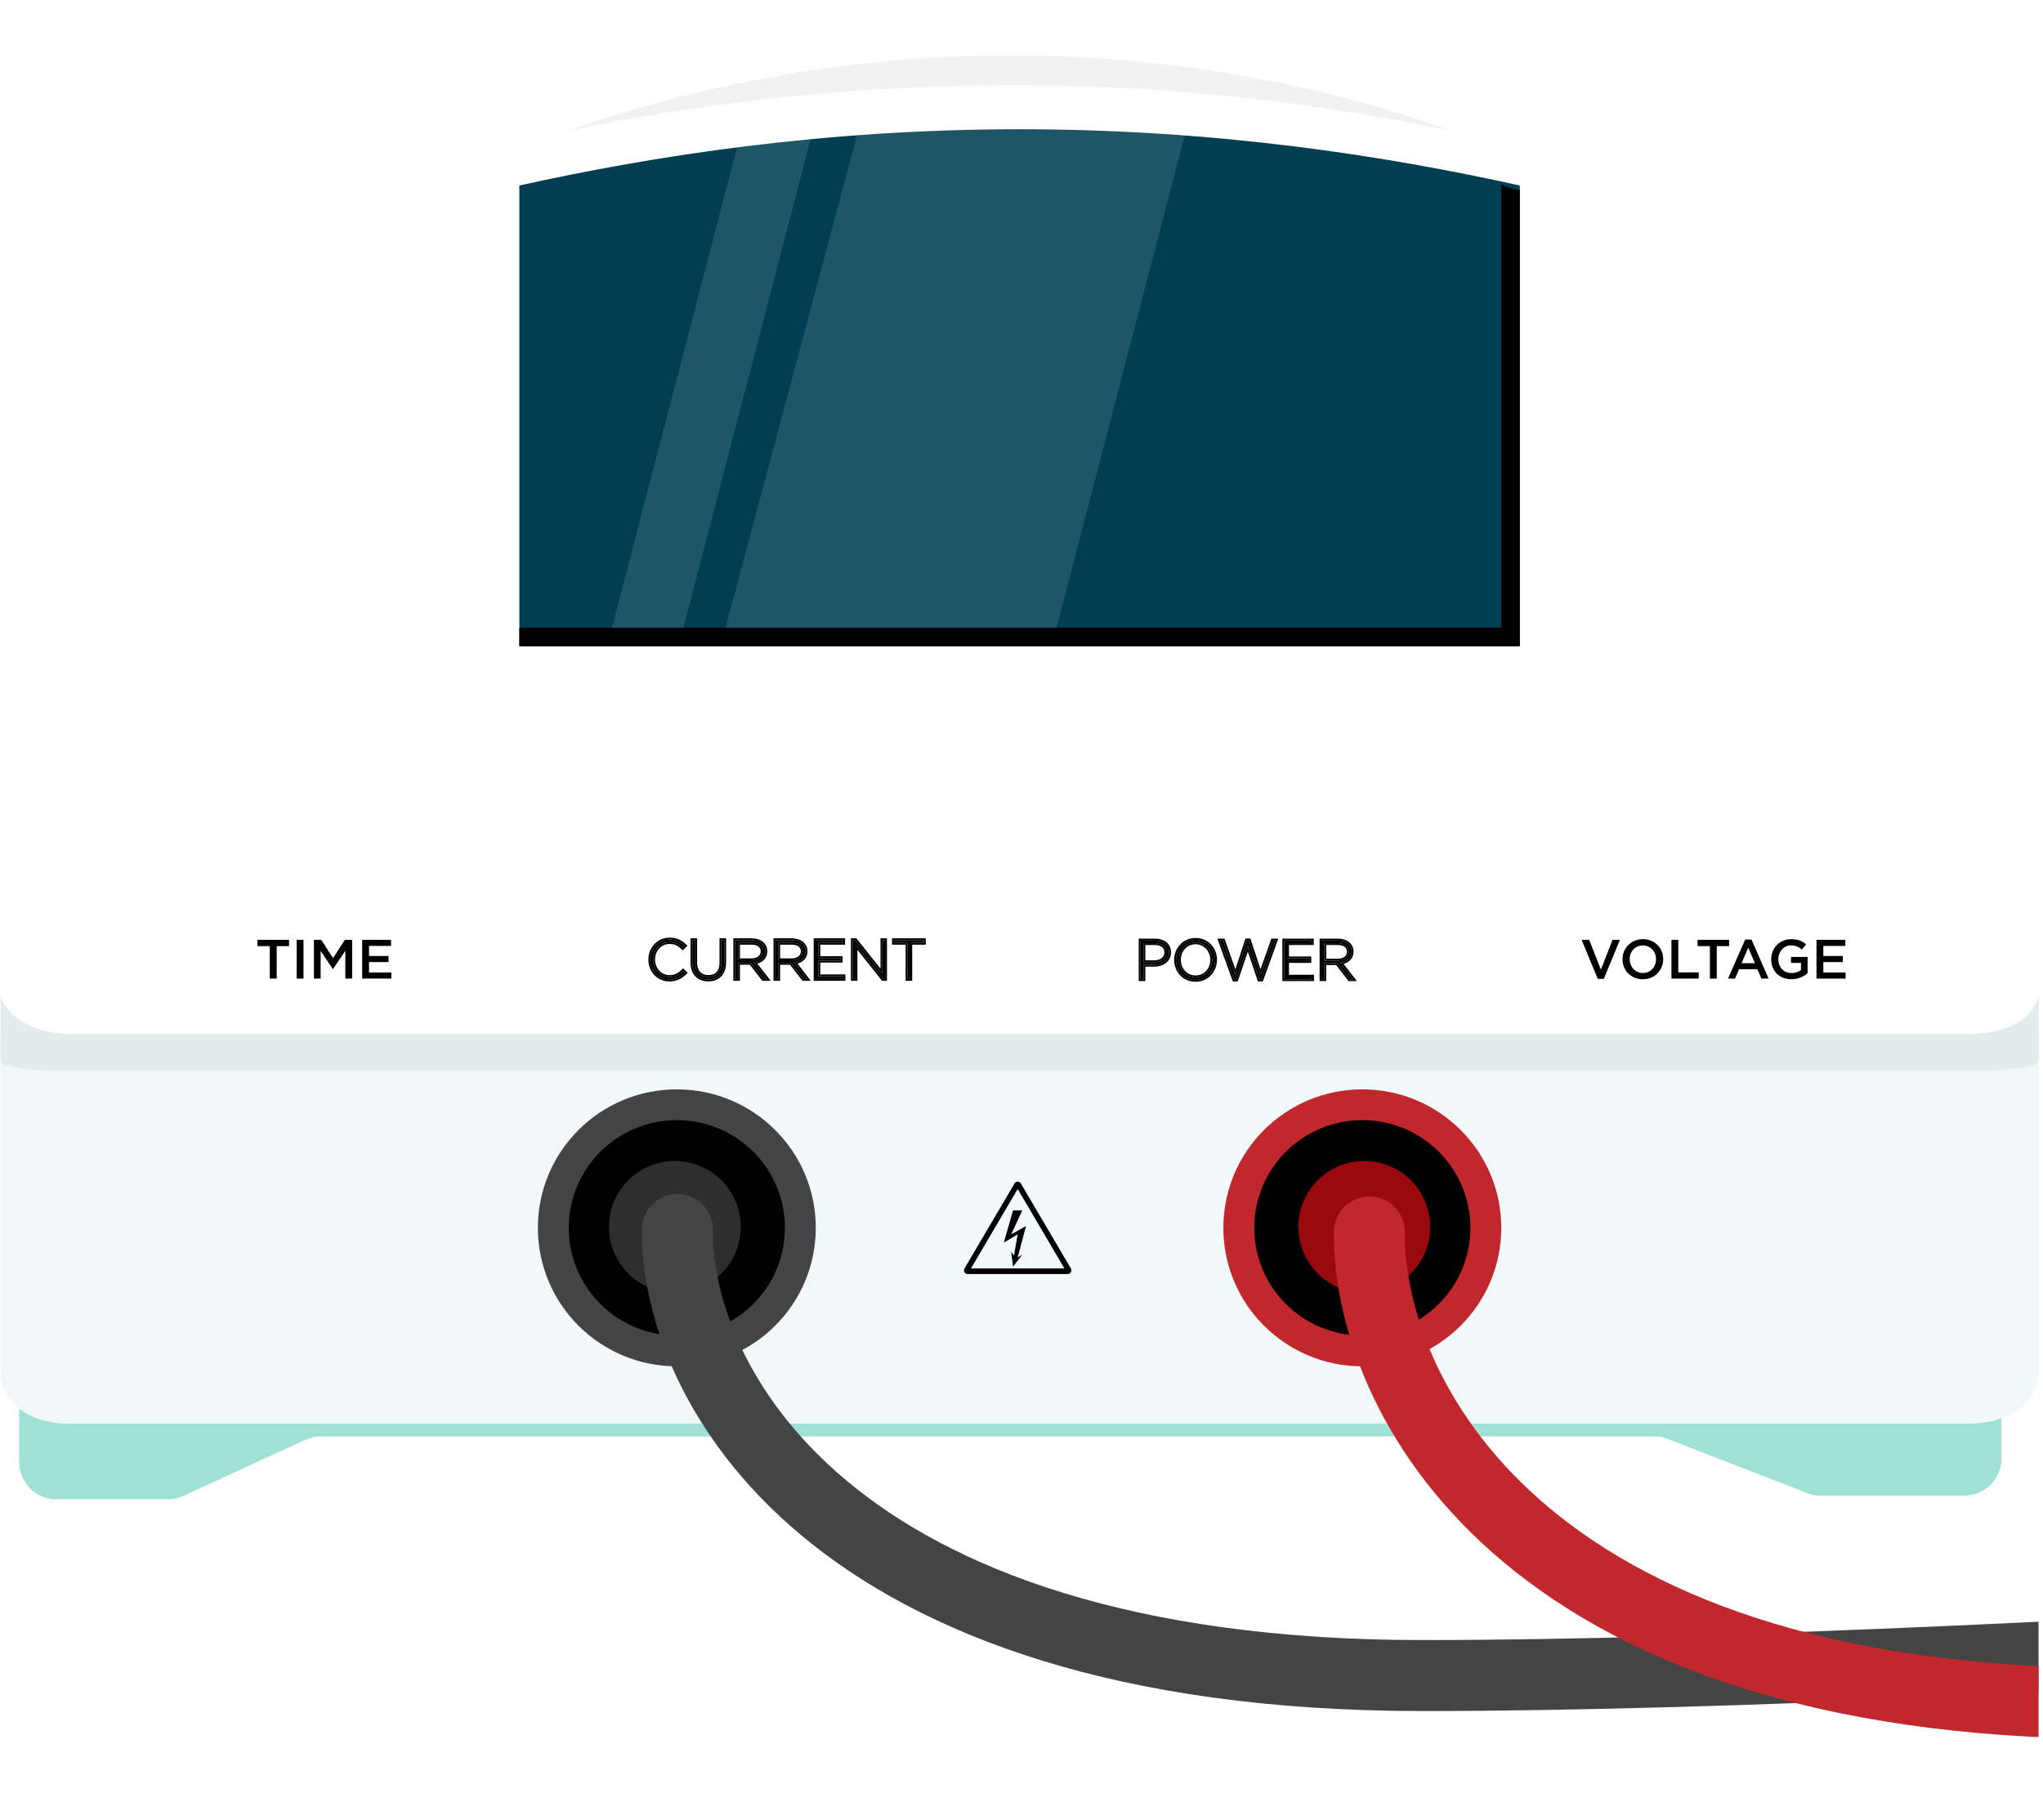 <svg width="403" height="359" viewBox="0 0 403 359" fill="none" xmlns="http://www.w3.org/2000/svg">
<g clip-path="url(#clip0)">
<path d="M387.867 265.864H11.084C7.064 265.864 3.775 269.142 3.775 273.148V288.445C3.775 292.451 7.064 295.729 11.084 295.729H33.377C34.473 295.729 35.569 295.364 36.3 295L60.055 284.074C61.151 283.71 61.882 283.346 62.978 283.346H326.106C326.837 283.346 327.933 283.346 328.664 283.71L356.804 294.636C357.535 295 358.631 295 359.362 295H387.502C391.522 295 394.811 291.722 394.811 287.716V272.42C395.177 269.142 391.887 265.864 387.867 265.864Z" fill="#9FE1D5"/>
<path d="M162.747 153.728H159.824C150.322 153.728 142.647 146.08 142.647 136.611V76.883H162.747V153.728Z" fill="#7CBEB3"/>
<g filter="url(#filter0_d)">
<path d="M388.762 276.79H13.194C5.804 276.79 0.12 272.434 0.12 266.931V199.753C0.12 194.709 5.236 190.582 12.057 190.123C80.836 185.309 75.278 182.099 161.962 182.099C246.373 182.099 322.825 185.309 390.183 190.123C397.004 190.582 402.12 194.709 402.12 199.753V266.931C402.12 272.434 396.152 276.79 388.762 276.79Z" fill="#F0F8FA"/>
</g>
<path d="M388.762 211.235H13.194C5.804 211.235 0.12 210.397 0.12 209.339V196.42C0.12 195.45 5.236 194.656 12.057 194.568C80.836 193.642 75.278 193.025 161.962 193.025C246.373 193.025 322.825 193.642 390.183 194.568C397.004 194.656 402.12 195.45 402.12 196.42V209.339C402.12 210.397 396.152 211.235 388.762 211.235Z" fill="#E2EBED"/>
<path d="M402.092 194.896C402.579 199.967 396.732 203.951 388.45 203.951H13.788C5.993 203.951 -0.341 199.604 0.146 194.896C8.916 133.323 17.199 103.986 25.968 42.413C27.43 32.272 37.661 23.579 52.765 19.233C53.739 18.871 55.201 18.508 56.175 18.508C90.767 9.454 143.385 -0.688 208.184 0.037C266.648 0.761 313.907 9.816 346.063 18.508C347.037 18.87 348.499 19.233 349.473 19.595C364.577 23.579 374.321 32.634 375.783 42.775L402.092 194.896Z" fill="white"/>
<path d="M203.372 16.814C238.644 17.107 267.156 21.794 286.556 25.895C267.156 18.864 238.35 11.541 203.372 10.955C164.278 10.37 132.533 18.571 111.663 25.895C132.533 21.501 164.278 16.521 203.372 16.814Z" fill="#F2F2F2"/>
<path d="M299.793 36.59C273.545 30.778 240.006 25.494 201.12 25.494C162.234 25.494 128.695 30.778 102.447 36.59C102.447 66.707 102.447 97.352 102.447 127.469H299.793V36.59Z" fill="#003F52"/>
<path d="M296.138 36.42V123.827H102.447C102.447 125.92 102.447 125.376 102.447 127.469H299.793V37.466C298.334 37.466 297.596 36.943 296.138 36.42Z" fill="black"/>
<g opacity="0.6">
<path opacity="0.2" d="M208.409 123.827H143.122L169.365 25.494H234.011L208.409 123.827Z" fill="white"/>
<path opacity="0.2" d="M134.801 123.827H120.72L146.322 25.494H160.404L134.801 123.827Z" fill="white"/>
</g>
<path d="M53.221 193.024H54.581V186.622H57.015V185.376H50.788V186.622H53.221V193.024Z" fill="black"/>
<path d="M58.522 193.024H59.87V185.376H58.522V193.024Z" fill="black"/>
<path d="M61.925 193.024H63.251V187.561L65.652 191.145H65.696L68.119 187.54V193.024H69.468V185.376H68.031L65.696 188.993L63.361 185.376H61.925V193.024Z" fill="black"/>
<path d="M71.443 193.024H77.188V191.823H72.791V189.768H76.64V188.567H72.791V186.578H77.133V185.376H71.443V193.024Z" fill="black"/>
<path d="M315.175 193.079H316.359L319.55 185.377H318.091L315.789 191.255L313.476 185.377H311.985L315.175 193.079Z" fill="black"/>
<path d="M324.056 193.156C326.413 193.156 328.08 191.353 328.08 189.201V189.179C328.08 187.027 326.435 185.246 324.078 185.246C321.721 185.246 320.054 187.048 320.054 189.201V189.223C320.054 191.375 321.699 193.156 324.056 193.156ZM324.078 191.921C322.554 191.921 321.469 190.687 321.469 189.201V189.179C321.469 187.693 322.532 186.48 324.056 186.48C325.58 186.48 326.665 187.715 326.665 189.201V189.223C326.665 190.709 325.602 191.921 324.078 191.921Z" fill="black"/>
<path d="M329.709 193.025H335.092V191.801H331.058V185.377H329.709V193.025Z" fill="black"/>
<path d="M337.291 193.025H338.65V186.622H341.084V185.377H334.857V186.622H337.291V193.025Z" fill="black"/>
<path d="M340.871 193.025H342.253L343.042 191.178H346.671L347.45 193.025H348.875L345.498 185.322H344.248L340.871 193.025ZM343.536 189.987L344.851 186.928L346.178 189.987H343.536Z" fill="black"/>
<path d="M353.36 193.156C354.719 193.156 355.805 192.61 356.561 191.965V188.753H353.294V189.922H355.256V191.353C354.785 191.703 354.127 191.932 353.404 191.932C351.836 191.932 350.794 190.774 350.794 189.201V189.179C350.794 187.715 351.869 186.48 353.283 186.48C354.259 186.48 354.84 186.797 355.432 187.3L356.287 186.284C355.498 185.617 354.675 185.246 353.338 185.246C351.024 185.246 349.38 187.059 349.38 189.201V189.223C349.38 191.452 350.959 193.156 353.36 193.156Z" fill="black"/>
<path d="M358.317 193.025H364.062V191.823H359.666V189.769H363.514V188.567H359.666V186.579H364.007V185.377H358.317V193.025Z" fill="black"/>
<path d="M268.73 266.472C282.185 266.472 293.093 255.601 293.093 242.192C293.093 228.783 282.185 217.912 268.73 217.912C255.274 217.912 244.366 228.783 244.366 242.192C244.366 255.601 255.274 266.472 268.73 266.472Z" fill="black"/>
<path fill-rule="evenodd" clip-rule="evenodd" d="M268.729 220.946C256.956 220.946 247.411 230.458 247.411 242.191C247.411 253.924 256.956 263.436 268.729 263.436C280.503 263.436 290.047 253.924 290.047 242.191C290.047 230.458 280.503 220.946 268.729 220.946ZM241.32 242.191C241.32 227.106 253.592 214.876 268.729 214.876C283.867 214.876 296.138 227.106 296.138 242.191C296.138 257.277 283.867 269.506 268.729 269.506C253.592 269.506 241.32 257.277 241.32 242.191Z" fill="#C1272D"/>
<path d="M133.511 266.471C146.967 266.471 157.874 255.601 157.874 242.191C157.874 228.782 146.967 217.911 133.511 217.911C120.055 217.911 109.147 228.782 109.147 242.191C109.147 255.601 120.055 266.471 133.511 266.471Z" fill="black"/>
<path fill-rule="evenodd" clip-rule="evenodd" d="M133.511 220.946C121.737 220.946 112.193 230.458 112.193 242.191C112.193 253.924 121.737 263.436 133.511 263.436C145.285 263.436 154.829 253.924 154.829 242.191C154.829 230.458 145.285 220.946 133.511 220.946ZM106.102 242.191C106.102 227.106 118.373 214.876 133.511 214.876C148.649 214.876 160.92 227.106 160.92 242.191C160.92 257.277 148.649 269.506 133.511 269.506C118.373 269.506 106.102 257.277 106.102 242.191Z" fill="#444444"/>
<path fill-rule="evenodd" clip-rule="evenodd" d="M191.525 250.205L200.749 234.533L209.972 250.205H191.525ZM200.119 233.446C200.401 232.967 201.096 232.967 201.378 233.446L211.239 250.2C211.525 250.686 211.174 251.296 210.61 251.296H190.887C190.323 251.296 189.972 250.686 190.258 250.2L200.119 233.446ZM199.835 238.743H201.661L199.47 243.473L202.391 241.836L200.748 248.022L201.661 247.476L199.835 249.841L199.47 246.93L200.018 247.658L200.748 243.473L198.01 245.111L199.835 238.743Z" fill="black"/>
<path d="M135.125 191.892L134.742 191.521C133.963 192.286 133.207 192.712 132.099 192.712C130.268 192.712 128.854 191.204 128.854 189.27V189.248C128.854 187.325 130.247 185.828 132.088 185.828C133.24 185.828 134.007 186.309 134.676 186.954L135.081 186.539C134.292 185.818 133.47 185.315 132.099 185.315C129.885 185.315 128.262 187.107 128.262 189.27V189.292C128.262 191.488 129.885 193.225 132.077 193.225C133.437 193.225 134.314 192.69 135.125 191.892Z" fill="black"/>
<path d="M142.869 189.849V185.446H142.299V189.915C142.299 191.761 141.301 192.701 139.744 192.701C138.121 192.701 137.146 191.663 137.146 189.86V185.446H136.576V189.915C136.576 192.056 137.88 193.214 139.722 193.214C141.586 193.214 142.869 192.045 142.869 189.849Z" fill="black"/>
<path d="M151.275 193.094L148.743 189.827C150.036 189.653 150.99 188.92 150.99 187.642V187.62C150.99 186.342 149.905 185.446 148.249 185.446H145.026V193.094H145.596V189.926H148.107L150.552 193.094H151.275ZM150.42 187.664C150.42 188.768 149.466 189.412 148.184 189.412H145.596V185.97H148.216C149.609 185.97 150.42 186.615 150.42 187.642V187.664Z" fill="black"/>
<path d="M159.198 193.094L156.666 189.827C157.959 189.653 158.913 188.92 158.913 187.642V187.62C158.913 186.342 157.828 185.446 156.172 185.446H152.949V193.094H153.519V189.926H156.03L158.475 193.094H159.198ZM158.343 187.664C158.343 188.768 157.389 189.412 156.106 189.412H153.519V185.97H156.139C157.532 185.97 158.343 186.615 158.343 187.642V187.664Z" fill="black"/>
<path d="M166.387 193.094V192.57H161.442V189.5H165.838V188.975H161.442V185.97H166.332V185.446H160.872V193.094H166.387Z" fill="black"/>
<path d="M174.598 193.094V185.446H174.049V192.1L168.754 185.446H168.217V193.094H168.765V186.298L174.17 193.094H174.598Z" fill="black"/>
<path d="M182.251 185.97V185.446H176.33V185.97H179.005V193.094H179.575V185.97H182.251Z" fill="black"/>
<path fill-rule="evenodd" clip-rule="evenodd" d="M135.647 191.89L135.382 192.151C134.525 192.994 133.56 193.589 132.077 193.589C129.667 193.589 127.896 191.673 127.896 189.292V189.27C127.896 186.924 129.664 184.95 132.099 184.95C133.588 184.95 134.495 185.508 135.328 186.27L135.606 186.523L134.683 187.468L134.421 187.215C133.795 186.611 133.114 186.192 132.088 186.192C130.47 186.192 129.219 187.504 129.219 189.248V189.27C129.219 191.025 130.492 192.347 132.099 192.347C133.083 192.347 133.752 191.981 134.485 191.261L134.739 191.011L135.647 191.89ZM134.676 186.954C134.007 186.309 133.239 185.828 132.088 185.828C130.246 185.828 128.854 187.325 128.854 189.248V189.27C128.854 191.204 130.268 192.711 132.099 192.711C133.206 192.711 133.963 192.285 134.741 191.521L135.125 191.892C135.037 191.978 134.948 192.062 134.858 192.142C134.118 192.799 133.289 193.225 132.077 193.225C129.884 193.225 128.262 191.488 128.262 189.292V189.27C128.262 187.106 129.884 185.315 132.099 185.315C133.311 185.315 134.095 185.708 134.806 186.298C134.899 186.375 134.99 186.455 135.081 186.538L134.676 186.954ZM143.234 185.082V189.849C143.234 191.017 142.891 191.959 142.256 192.609C141.62 193.26 140.731 193.578 139.722 193.578C138.724 193.578 137.837 193.263 137.199 192.624C136.56 191.985 136.21 191.06 136.21 189.914V185.082H137.511V189.86C137.511 190.698 137.737 191.311 138.105 191.71C138.47 192.105 139.013 192.336 139.744 192.336C140.448 192.336 140.981 192.126 141.34 191.749C141.701 191.37 141.933 190.775 141.933 189.914V185.082H143.234ZM142.298 189.914C142.298 191.761 141.301 192.701 139.744 192.701C138.121 192.701 137.145 191.663 137.145 189.86V185.446H136.575V189.914C136.575 192.056 137.88 193.214 139.722 193.214C141.586 193.214 142.868 192.045 142.868 189.849V185.446H142.298V189.914ZM152.019 193.458H150.371L147.927 190.29H145.961V193.458H144.66V185.082H148.249C149.14 185.082 149.912 185.323 150.47 185.77C151.033 186.222 151.355 186.869 151.355 187.62V187.642C151.355 188.381 151.076 188.982 150.598 189.417C150.266 189.719 149.85 189.932 149.388 190.064L152.019 193.458ZM148.742 189.827C148.881 189.808 149.016 189.783 149.146 189.752C150.23 189.489 150.99 188.783 150.99 187.642V187.62C150.99 186.342 149.905 185.446 148.249 185.446H145.026V193.094H145.596V189.925H148.107L150.551 193.094H151.275L148.742 189.827ZM149.563 188.661C149.872 188.428 150.054 188.098 150.054 187.664V187.642C150.054 187.234 149.899 186.926 149.617 186.709C149.324 186.484 148.861 186.334 148.216 186.334H145.961V189.048H148.183C148.768 189.048 149.243 188.9 149.563 188.661ZM159.942 193.458H158.294L155.849 190.29H153.884V193.458H152.583V185.082H156.172C157.063 185.082 157.835 185.323 158.392 185.77C158.956 186.222 159.278 186.869 159.278 187.62V187.642C159.278 188.381 158.999 188.982 158.521 189.417C158.189 189.719 157.773 189.932 157.311 190.064L159.942 193.458ZM156.665 189.827C156.804 189.808 156.939 189.783 157.069 189.752C158.153 189.489 158.913 188.783 158.913 187.642V187.62C158.913 186.342 157.827 185.446 156.172 185.446H152.949V193.094H153.519V189.925H156.029L158.474 193.094H159.198L156.665 189.827ZM157.486 188.661C157.795 188.428 157.977 188.098 157.977 187.664V187.642C157.977 187.234 157.822 186.926 157.54 186.709C157.247 186.484 156.784 186.334 156.139 186.334H153.884V189.048H156.106C156.691 189.048 157.166 188.9 157.486 188.661ZM166.752 193.458H160.506V185.082H166.697V186.334H161.807V188.611H166.204V189.863H161.807V192.205H166.752V193.458ZM160.872 193.094V185.446H166.332V185.97H161.442V188.975H165.838V189.499H161.442V192.569H166.386V193.094H160.872ZM174.963 193.458H173.993L169.13 187.344V193.458H167.851V185.082H168.93L173.684 191.054V185.082H174.963V193.458ZM174.049 192.1L168.754 185.446H168.216V193.094H168.765V186.298L174.17 193.094H174.597V185.446H174.049V192.1ZM182.616 186.334H179.941V193.458H178.64V186.334H175.964V185.082H182.616V186.334ZM182.25 185.446V185.97H179.575V193.094H179.005V185.97H176.33V185.446H182.25ZM148.183 189.412C149.466 189.412 150.42 188.767 150.42 187.664V187.642C150.42 186.615 149.609 185.97 148.216 185.97H145.596V189.412H148.183ZM156.106 189.412C157.389 189.412 158.343 188.767 158.343 187.664V187.642C158.343 186.615 157.531 185.97 156.139 185.97H153.519V189.412H156.106Z" fill="black"/>
<path d="M230.628 187.868V187.846C230.628 186.371 229.466 185.508 227.778 185.508H224.993V193.156H225.563V190.305H227.635C229.236 190.305 230.628 189.474 230.628 187.868ZM230.058 187.901C230.058 189.037 229.093 189.78 227.668 189.78H225.563V186.033H227.734C229.115 186.033 230.058 186.666 230.058 187.879V187.901Z" fill="black"/>
<path d="M239.695 189.332C239.706 189.321 239.706 189.321 239.695 189.31C239.695 187.223 238.171 185.377 235.847 185.377C233.522 185.377 231.977 187.245 231.977 189.332V189.354C231.977 191.441 233.5 193.287 235.825 193.287C238.149 193.287 239.695 191.419 239.695 189.332ZM239.103 189.354C239.103 191.244 237.743 192.774 235.847 192.774C233.95 192.774 232.569 191.222 232.569 189.332V189.31C232.569 187.42 233.928 185.89 235.825 185.89C237.721 185.89 239.103 187.442 239.103 189.332V189.354Z" fill="black"/>
<path d="M251.639 185.508H251.047L248.635 192.315L246.388 185.486H245.949L243.702 192.315L241.29 185.508H240.654L243.439 193.211H243.899L246.147 186.568L248.394 193.211H248.855L251.639 185.508Z" fill="black"/>
<path d="M258.838 193.156V192.632H253.893V189.562H258.289V189.037H253.893V186.033H258.783V185.508H253.323V193.156H258.838Z" fill="black"/>
<path d="M266.917 193.156L264.384 189.889C265.678 189.715 266.632 188.983 266.632 187.704V187.682C266.632 186.404 265.547 185.508 263.891 185.508H260.668V193.156H261.238V189.988H263.748L266.193 193.156H266.917ZM266.062 187.726C266.062 188.83 265.108 189.474 263.825 189.474H261.238V186.033H263.858C265.251 186.033 266.062 186.677 266.062 187.704V187.726Z" fill="black"/>
<path fill-rule="evenodd" clip-rule="evenodd" d="M224.627 185.144H227.778C228.68 185.144 229.481 185.374 230.064 185.84C230.657 186.312 230.994 187.004 230.994 187.846V187.868C230.994 188.79 230.588 189.506 229.951 189.98C229.324 190.447 228.493 190.669 227.635 190.669H225.928V193.52H224.627V185.144ZM224.993 185.508H227.778C229.466 185.508 230.628 186.371 230.628 187.846V187.868C230.628 189.474 229.236 190.304 227.635 190.304H225.563V193.156H224.993V185.508ZM229.172 188.98C229.504 188.72 229.693 188.356 229.693 187.901V187.879C229.693 187.378 229.504 187.027 229.192 186.791C228.868 186.544 228.374 186.397 227.734 186.397H225.928V189.416H227.668C228.32 189.416 228.832 189.246 229.172 188.98ZM240.06 189.401C240.026 191.635 238.35 193.651 235.825 193.651C233.273 193.651 231.611 191.615 231.611 189.354V189.332C231.611 187.071 233.295 185.013 235.846 185.013C238.373 185.013 240.026 187.008 240.06 189.241C240.065 189.266 240.068 189.292 240.068 189.321C240.068 189.35 240.065 189.377 240.06 189.401ZM239.695 189.31C239.7 189.316 239.703 189.318 239.703 189.321C239.703 189.324 239.7 189.327 239.695 189.332C239.695 191.419 238.149 193.287 235.825 193.287C233.5 193.287 231.976 191.441 231.976 189.354V189.332C231.976 187.245 233.522 185.377 235.846 185.377C238.171 185.377 239.695 187.223 239.695 189.31ZM235.846 192.41C237.517 192.41 238.737 191.069 238.737 189.354V189.332C238.737 187.618 237.495 186.255 235.825 186.255C234.154 186.255 232.934 187.596 232.934 189.31V189.332C232.934 191.046 234.176 192.41 235.846 192.41ZM252.159 185.144L249.111 193.575H248.131L246.146 187.708L244.161 193.575H243.181L240.133 185.144H241.548L243.689 191.185L245.684 185.122H246.652L248.648 191.185L250.788 185.144H252.159ZM248.635 192.315L246.387 185.486H245.949L243.701 192.315L241.289 185.508H240.653L243.438 193.211H243.899L246.146 186.568L248.394 193.211H248.854L251.639 185.508H251.047L248.635 192.315ZM259.203 193.52H252.957V185.144H259.148V186.397H254.258V188.673H258.655V189.926H254.258V192.268H259.203V193.52ZM253.323 193.156V185.508H258.783V186.032H253.893V189.037H258.289V189.562H253.893V192.632H258.837V193.156H253.323ZM267.661 193.52H266.013L263.568 190.352H261.603V193.52H260.302V185.144H263.891C264.782 185.144 265.554 185.385 266.111 185.832C266.674 186.284 266.997 186.931 266.997 187.682V187.704C266.997 188.443 266.717 189.044 266.24 189.479C265.908 189.782 265.492 189.994 265.03 190.127L267.661 193.52ZM264.384 189.889C264.523 189.871 264.657 189.845 264.787 189.814C265.871 189.551 266.632 188.845 266.632 187.704V187.682C266.632 186.404 265.546 185.508 263.891 185.508H260.667V193.156H261.238V189.988H263.748L266.193 193.156H266.917L264.384 189.889ZM265.205 188.723C265.514 188.491 265.696 188.16 265.696 187.726V187.704C265.696 187.296 265.54 186.988 265.259 186.772C264.966 186.547 264.503 186.397 263.858 186.397H261.603V189.11H263.825C264.41 189.11 264.885 188.963 265.205 188.723ZM227.668 189.78C229.093 189.78 230.058 189.037 230.058 187.901V187.879C230.058 186.666 229.115 186.032 227.734 186.032H225.563V189.78H227.668ZM235.846 192.774C237.743 192.774 239.103 191.244 239.103 189.354V189.332C239.103 187.442 237.721 185.89 235.825 185.89C233.928 185.89 232.568 187.42 232.568 189.31V189.332C232.568 191.222 233.95 192.774 235.846 192.774ZM263.825 189.474C265.108 189.474 266.062 188.829 266.062 187.726V187.704C266.062 186.677 265.25 186.032 263.858 186.032H261.238V189.474H263.825Z" fill="black"/>
<path d="M133.12 255C140.3 255 146.12 249.18 146.12 242C146.12 234.82 140.3 229 133.12 229C125.94 229 120.12 234.82 120.12 242C120.12 249.18 125.94 255 133.12 255Z" fill="#2E2E2E"/>
<path d="M133.62 242.5C133.287 271.833 162.22 330.5 280.62 330.5C399.02 330.5 627.787 312.667 659.12 310" stroke="#444444" stroke-width="14" stroke-linecap="round"/>
<path d="M269.12 255C276.3 255 282.12 249.18 282.12 242C282.12 234.82 276.3 229 269.12 229C261.94 229 256.12 234.82 256.12 242C256.12 249.18 261.94 255 269.12 255Z" fill="#99090E"/>
<path d="M270.123 243C269.789 274 298.796 336 417.5 336C536.203 336 628.706 330.364 660.12 327.545" stroke="#C1272D" stroke-width="14" stroke-linecap="round"/>
</g>
<defs>
<filter id="filter0_d" x="-3.88" y="182.099" width="410" height="102.691" filterUnits="userSpaceOnUse" color-interpolation-filters="sRGB">
<feFlood flood-opacity="0" result="BackgroundImageFix"/>
<feColorMatrix in="SourceAlpha" type="matrix" values="0 0 0 0 0 0 0 0 0 0 0 0 0 0 0 0 0 0 127 0"/>
<feOffset dy="4"/>
<feGaussianBlur stdDeviation="2"/>
<feColorMatrix type="matrix" values="0 0 0 0 0 0 0 0 0 0 0 0 0 0 0 0 0 0 0.25 0"/>
<feBlend mode="normal" in2="BackgroundImageFix" result="effect1_dropShadow"/>
<feBlend mode="normal" in="SourceGraphic" in2="effect1_dropShadow" result="shape"/>
</filter>
<clipPath id="clip0">
<rect width="402" height="359" fill="white" transform="translate(0.12)"/>
</clipPath>
</defs>
</svg>

